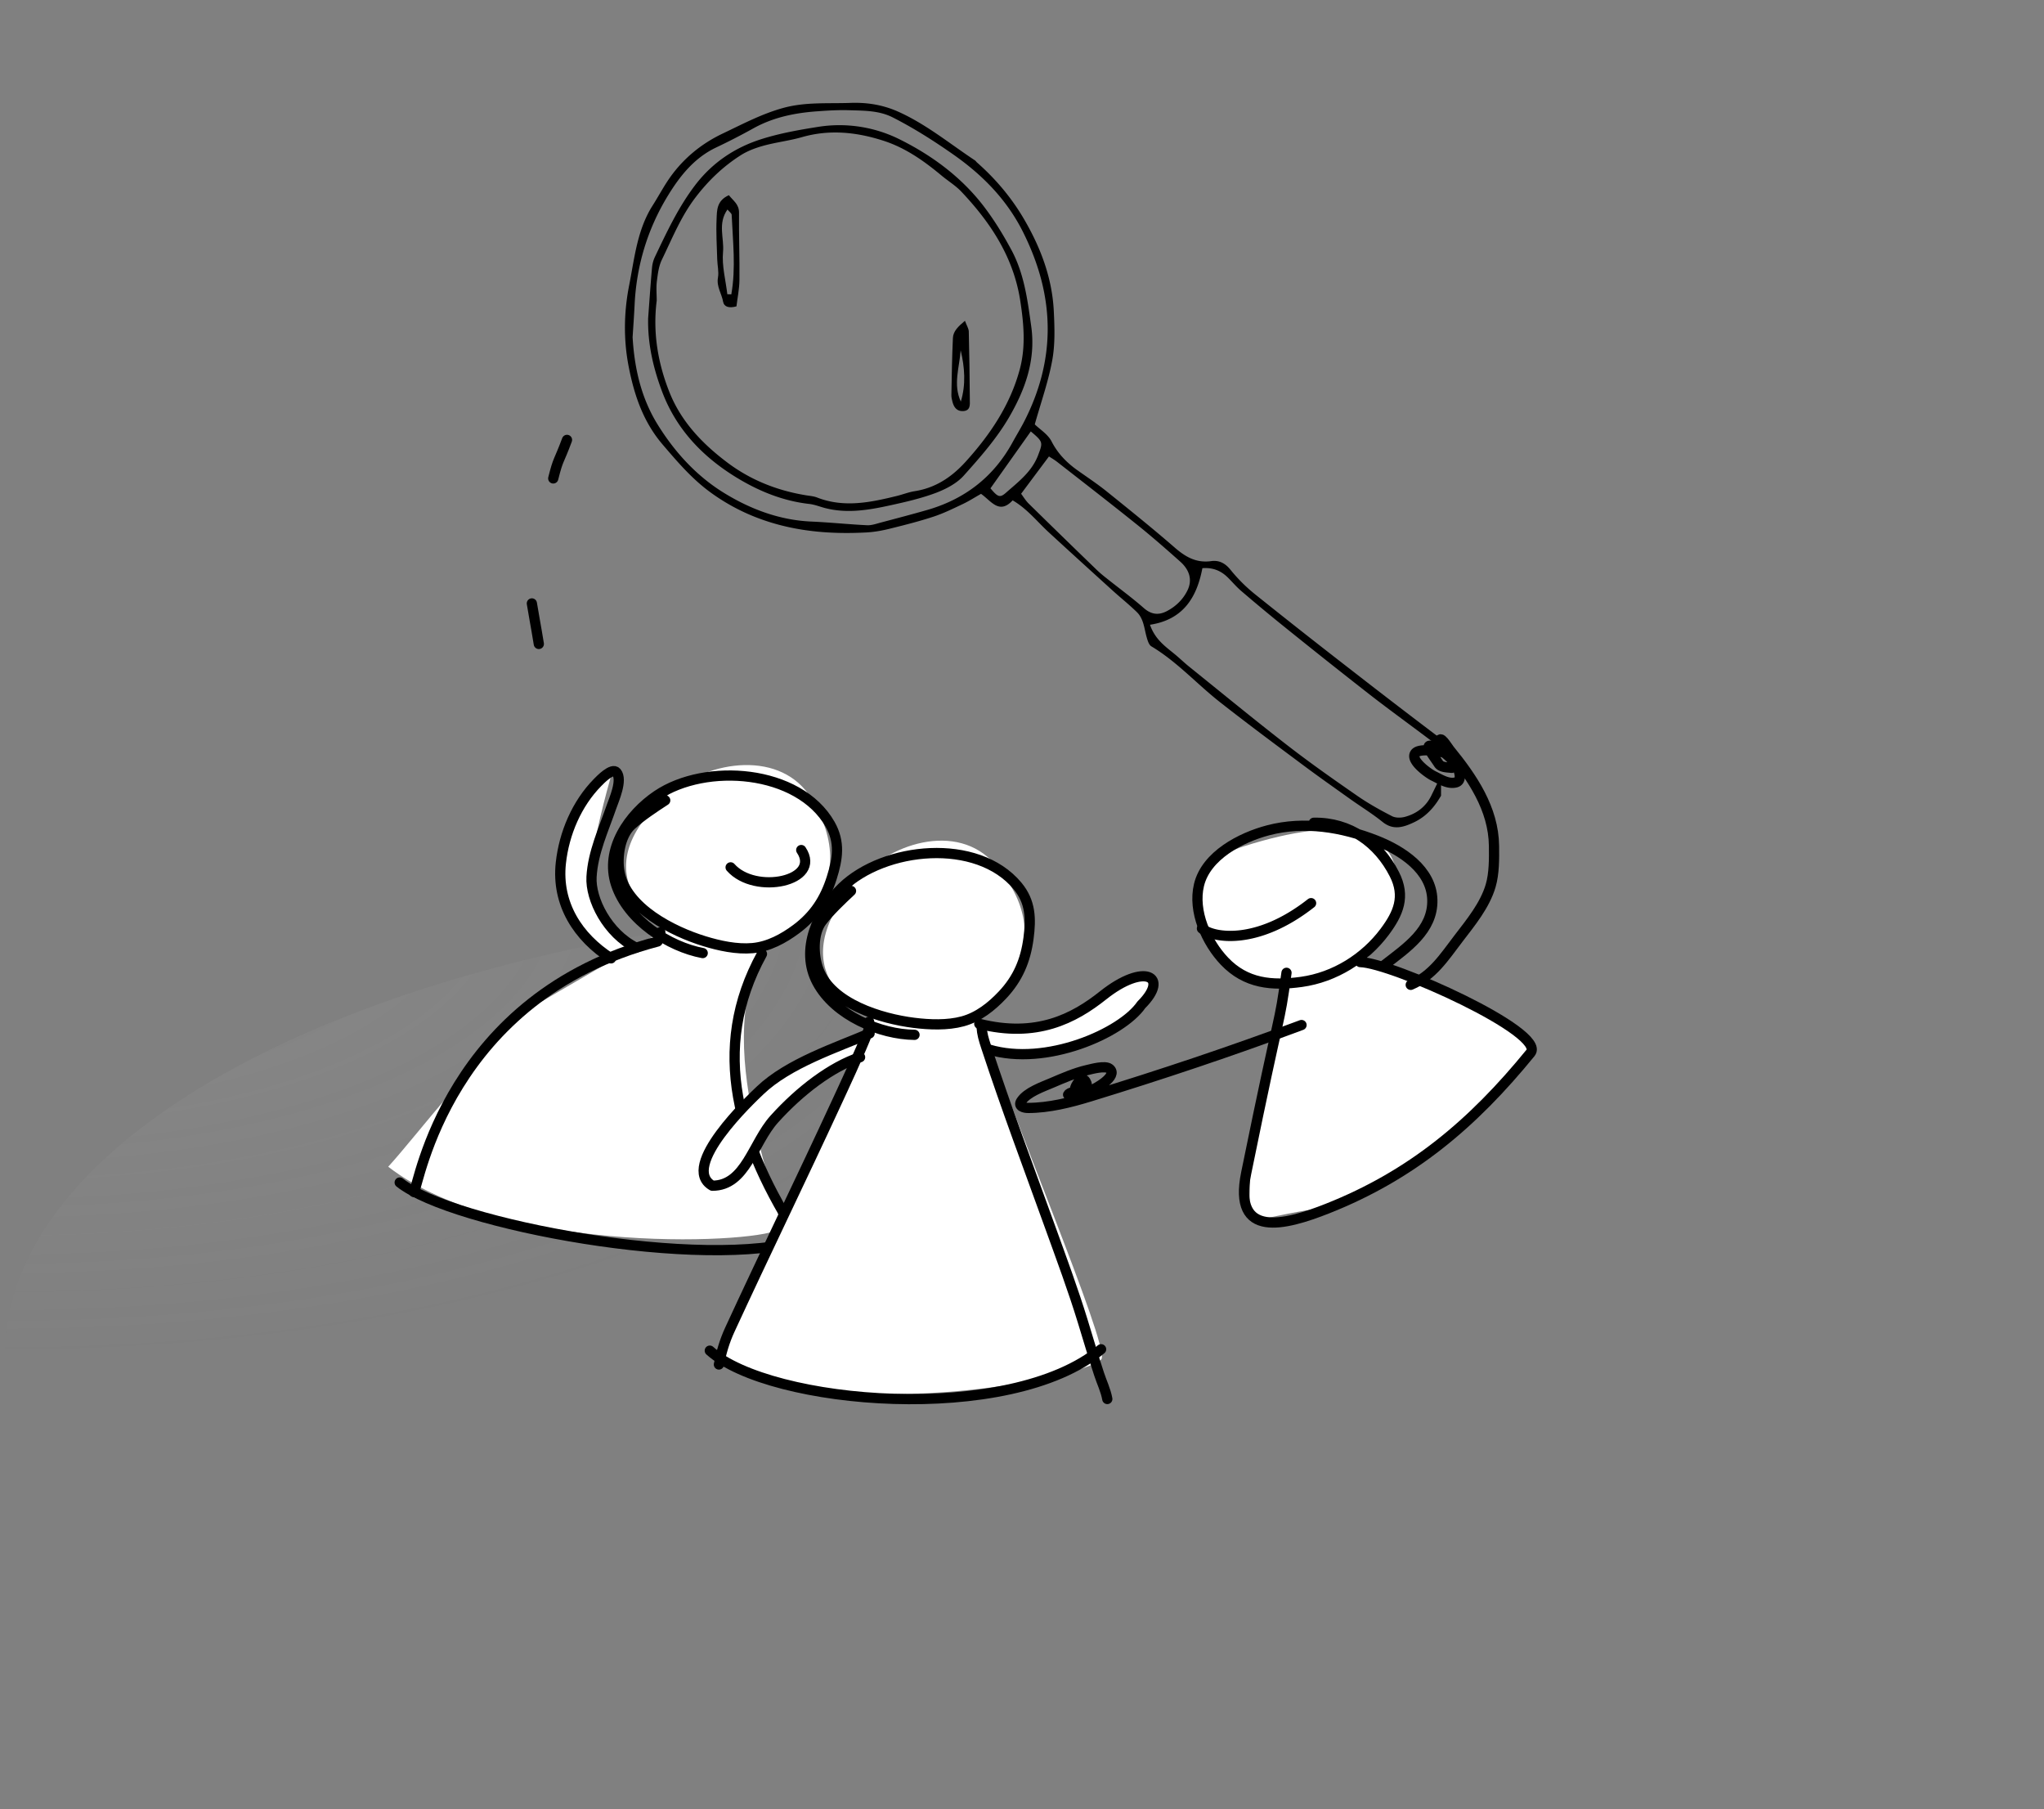 <svg width="200" height="177" fill="none" xmlns="http://www.w3.org/2000/svg"><rect width="100%" height="100%" fill="#808080" stroke="none"/><g clip-path="url(#a)"><path fill-rule="evenodd" clip-rule="evenodd" d="M95.992 48.309c.997.698 1.776 2.058 3.093.637 1.416.82 2.375 2.057 3.504 3.099 2.082 1.917 4.181 3.822 6.279 5.725.782.707 1.608 1.366 2.363 2.1.687.666.724 1.619.971 2.478.09.317.214.734.459.881 2.506 1.496 4.442 3.675 6.707 5.454 2.661 2.09 5.38 4.107 8.094 6.13 1.54 1.149 3.117 2.259 4.683 3.374 1.044.743 2.144 1.416 3.139 2.22 1.056.847 2.06.51 3.069.033 1.535-.726 2.434-2.043 3.121-3.525.19-.413.32-.857.449-1.295.545-1.865.32-2.406-1.216-3.565a747.074 747.074 0 0 1-8.598-6.597 694.51 694.51 0 0 1-9.272-7.298 15.83 15.83 0 0 1-2.431-2.417c-.527-.66-1.137-.96-1.89-.854-1.459.203-2.514-.404-3.571-1.323-2.173-1.887-4.419-3.692-6.66-5.495-.923-.743-1.92-1.399-2.887-2.087-1.05-.75-1.901-1.629-2.508-2.81-.353-.688-1.132-1.166-1.64-1.66.606-2.158 1.328-4.186 1.71-6.273.284-1.55.231-3.182.153-4.775-.156-3.25-1.272-6.216-2.909-9.02-1.234-2.114-2.783-3.946-4.617-5.56-.068-.06-.116-.147-.19-.196-2.474-1.638-4.768-3.538-7.508-4.765-1.507-.673-3.052-.919-4.684-.859-2.187.08-4.362-.107-6.547.487-2.111.578-4.001 1.588-5.931 2.505-2.22 1.052-4.073 2.616-5.437 4.694-.498.762-.934 1.569-1.423 2.337-1.518 2.378-1.776 5.128-2.3 7.79-.53 2.665-.568 5.378-.043 8.034.535 2.73 1.405 5.334 3.296 7.551 1.402 1.643 2.779 3.26 4.514 4.564a19.727 19.727 0 0 0 5.559 2.909c3.212 1.082 6.547 1.33 9.915 1.146.773-.043 1.547-.187 2.3-.375 1.42-.351 2.84-.711 4.228-1.167.993-.327 1.942-.795 2.89-1.244.608-.29 1.182-.66 1.766-.988Zm16.531 12.806c3.257-.495 4.587-2.68 5.128-5.536 1.004-.077 1.781.237 2.438.865.461.445.87.946 1.357 1.361a176.516 176.516 0 0 0 4.22 3.507 682.697 682.697 0 0 0 8.383 6.652c2.024 1.572 4.108 3.068 6.146 4.617 1.154.88 1.375 1.493.93 2.846-.267.814-.682 1.583-1.054 2.36-.526 1.094-1.421 1.792-2.57 2.111-.401.116-.946.125-1.298-.06-1.176-.604-2.342-1.256-3.426-2.009-2.295-1.587-4.58-3.193-6.783-4.9-3.253-2.519-6.433-5.135-9.636-7.713-.497-.4-.954-.848-1.448-1.252-.916-.747-1.9-1.437-2.387-2.85ZM61.899 32.978c.068-1.046.143-2.092.194-3.14.18-3.85 1.27-7.45 3.274-10.722 1.164-1.9 2.568-3.673 4.694-4.683a64.142 64.142 0 0 0 3.659-1.88c1.924-1.07 4.014-1.501 6.176-1.66 1.097-.08 2.204-.148 3.302-.108 1.407.046 2.834.03 4.156.7 2.048 1.043 3.968 2.262 5.854 3.579 2.91 2.026 5.305 4.455 6.897 7.64 1.512 3.028 2.432 6.203 2.409 9.605-.024 3.112-.841 6.04-2.241 8.809-.37.733-.803 1.435-1.198 2.155-1.856 3.388-4.676 5.562-8.38 6.622-1.494.428-3.002.823-4.504 1.221-.443.117-.904.284-1.348.264-1.819-.088-3.634-.28-5.456-.36-3.112-.137-5.954-1.212-8.534-2.796-2.715-1.666-4.867-4.036-6.535-6.746-1.588-2.58-2.243-5.476-2.419-8.5Zm40.74 11.673c.215.14.529.319.812.541 2.634 2.056 5.274 4.097 7.876 6.188 1.42 1.14 2.792 2.345 4.152 3.555.957.852 1.191 1.842.709 2.823-.435.884-1.125 1.552-1.99 2.011-.805.428-1.528.365-2.268-.278-1.168-1.024-2.427-1.943-3.644-2.914a12.339 12.339 0 0 1-.941-.799 1162.548 1162.548 0 0 1-6.686-6.51c-.311-.307-.541-.698-.745-.968.955-1.282 1.825-2.446 2.725-3.649Zm-5.725 3.118 3.948-5.567c1.223 1.034 1.189 1.069.712 2.332-.611 1.614-1.933 2.601-3.15 3.672-.59.518-.797.41-1.51-.437Z" fill="#000"/><path fill-rule="evenodd" clip-rule="evenodd" d="M63.42 31.091c-.062 2.517.498 4.917 1.372 7.234 1.376 3.65 3.94 6.34 7.224 8.357 2.202 1.35 4.567 2.323 7.173 2.616.494.055.973.245 1.458.379 2.156.582 4.284.232 6.393-.23 1.521-.332 3.053-.68 4.505-1.221.999-.378 2.064-.927 2.756-1.701 1.61-1.797 3.237-3.648 4.44-5.718 1.559-2.682 2.621-5.572 2.165-8.857-.359-2.592-.69-5.17-1.94-7.496-.818-1.52-1.732-3.01-2.787-4.375-2.163-2.787-4.984-4.867-8.105-6.424a13.214 13.214 0 0 0-8.02-1.245c-1.844.29-3.705.621-5.482 1.177-2.626.818-4.852 2.295-6.554 4.527-1.648 2.164-2.782 4.598-3.94 7.024a3.163 3.163 0 0 0-.28 1.051c-.147 1.634-.255 3.268-.377 4.902Zm.838-1.676c0-.637-.063-1.283.016-1.912.09-.713.181-1.47.492-2.105 1.01-2.08 1.861-4.226 3.306-6.109 1.253-1.635 2.681-3 4.386-4.09.682-.437 1.481-.734 2.268-.95 1.23-.337 2.518-.482 3.744-.834 2.709-.774 5.346-.494 7.97.35 2.172.7 3.986 1.991 5.71 3.427.633.525 1.356.965 1.917 1.557 2.874 3.038 5.105 6.42 5.761 10.662.349 2.258.553 4.506-.051 6.739-.94 3.474-2.893 6.369-5.287 9.013-1.364 1.504-2.947 2.568-4.996 2.887-.585.092-1.145.319-1.722.46-2.598.639-5.193 1.186-7.828.155-.336-.13-.714-.155-1.079-.215-2.801-.458-5.384-1.475-7.655-3.172-2.445-1.831-4.54-4.002-5.693-6.88-1.149-2.873-1.652-5.875-1.26-8.983Z" fill="#000"/><path fill-rule="evenodd" clip-rule="evenodd" d="M71.317 19.093c-1.208.544-1.162 1.502-1.2 2.324-.063 1.32.026 2.647.062 3.967.016.591.175 1.2.072 1.766-.159.883.364 1.573.503 2.366.087.502.579.655 1.307.453.095-.808.283-1.694.292-2.582.026-2.189-.065-4.38-.04-6.57.011-.831-.554-1.17-.996-1.724Zm.24 9.702-.39-.012c-.16-1.38-.546-2.781-.42-4.134.127-1.336-.544-2.777.433-4.154.177.219.408.367.412.525.114 2.596.424 5.195-.036 7.775Zm22.862 2.585c-.684.57-1.153 1.03-1.18 1.698-.087 1.854-.112 3.713-.148 5.568-.004.223.052.453.108.67.138.532.434.931 1.037.898.742-.038.665-.642.659-1.12-.017-2.224-.048-4.45-.102-6.672-.01-.283-.199-.564-.374-1.041Zm-.42 2.885c.397 1.675.524 3.348.014 5.018-.775-1.676-.13-3.345-.014-5.018Z" fill="#000"/><path d="M52.042 59.028c.184 1.161.349 1.933.68 3.963M54.134 46.8c.5-2 .5-1.5 1.345-3.768" stroke="#000" stroke-linecap="round"/></g><ellipse opacity=".5" rx="99.51" ry="44.322" transform="matrix(-1 0 -.011 -1 100 132.681)" fill="url(#b)" fill-opacity=".5"/><path d="M129.862 118.099c6.968-.912 16.452-10.634 20.323-15.381-3.484-4.557-16.839-8.544-16.839-8.544 4.064-3.989 8.129-17.66-11.614-11.394-10.28 3.263-.58 14.811 4.065 13.672-1.161 4.367-3.484 14.241-3.484 18.799 0 5.696-1.161 3.987 7.549 2.848Z" fill="#fff"/><path d="M128.552 80.485c3.508-.067 6.315 1.953 7.88 5.023 1.118 2.194.396 3.85-.95 5.65-1.932 2.582-4.886 4.439-8.132 4.891-2.912.406-5.45.17-7.539-2.024-1.766-1.854-3.112-4.884-2.493-7.454.696-2.893 4.118-4.656 6.767-5.35 3.541-.93 7.228-.319 10.581.997 2.509.984 5.406 2.866 5.484 5.802.078 2.97-2.519 4.698-4.653 6.355" stroke="#000" stroke-linecap="round" stroke-linejoin="round"/><path d="M133.094 94.113c3.082.06 18.281 6.899 16.665 8.881-5.658 6.939-11.615 11.96-19.87 15.229-4.17 1.651-9.273 3.004-7.955-3.458 3.554-17.435 3.146-13.838 3.947-19.604" stroke="#000" stroke-linecap="round" stroke-linejoin="round"/><path d="M138.036 96.34c2.144-.91 3.272-2.7 4.675-4.535 1.194-1.562 2.581-3.24 3.146-5.16.356-1.213.341-2.652.327-3.903-.043-3.625-2.119-6.671-4.349-9.405-.215-.264-.994-1.601-.994-.713 0 .46.306.573.668.786m-14.158 26.861c-6.814 2.543-13.76 4.866-20.717 6.996-1.904.583-4.015 1.114-6.033 1.114-.4 0-1.019-.153-.675-.67.579-.872 2.062-1.382 2.983-1.776 1.104-.473 2.289-.991 3.465-1.259.451-.103 1.761-.475 2.189-.131.904.725-1.463 2.016-1.885 2.147-.402.125-1.499.62-1.499-.131 0-.34.679-1.386 1.039-.786.64 1.067-1.47.847-1.707 1.31" stroke="#000" stroke-linecap="round" stroke-linejoin="round"/><path d="M143.246 75.637c-.397-.6-.891-1.737-1.677-1.951-.569-.155-2.686-.577-3.102.014-.493.7 1.339 1.984 1.774 2.192.652.312 1.425.837 2.196.648.772-.19.234-1.44-.022-1.791a5.044 5.044 0 0 0-2.211-1.733c-.566-.222-.473.123-.223.524.249.4.535.784.794 1.18.24.366.864.336 1.269.393m-13.758 13.235c-5.342 4.193-9.637 3.384-10.678 2.482" stroke="#000" stroke-linecap="round" stroke-linejoin="round"/><path d="M37.986 114.132c2.713-2.953 8.862-11.18 14.459-15.839l12.673-7.388S56.3 85.6 65.323 77.79c4.15-3.593 11.204-4.373 14.055.313C85.24 87.738 75.3 92.152 75.3 92.152c-6.535 9.399 1.846 26.641.923 28.029-.922 1.389-26.65 2.879-38.237-6.049Z" fill="#fff"/><path d="M55.71 89.443c.372.745 3.261 3.725 4.66 5.121l1.397.931 2.331-1.863c-1.087-.62-3.541-2.234-4.66-3.724-1.398-1.862-1.397-4.19-1.396-6.053 0-1.49 1.244-6.21 1.866-8.383-.62-.155-2.33.56-4.196 4.658-2.332 5.123-.468 8.382-.003 9.313Z" fill="#fff"/><path d="M62.234 92.701c-2.796-1.396-4.48-4.731-4.354-6.926.137-2.396 1.174-4.595 1.944-6.83.242-.704 1.125-2.652.499-3.396-.42-.499-1.619.76-1.839.983-2.056 2.082-3.293 5.004-3.607 7.892-.436 3.996 1.68 7.251 4.91 9.325" stroke="#000" stroke-linecap="round" stroke-linejoin="round"/><path d="M64.612 91.193c-.06.275-.13.665-.268.906-20.57 5.414-23.374 23.844-23.838 24.511" stroke="#000" stroke-linecap="round" stroke-linejoin="round"/><path d="M39.108 115.676c5.135 4.092 29.859 8.717 39.642 5.586" stroke="#000" stroke-linecap="round" stroke-linejoin="round"/><path d="M74.555 93.32c-5.13 9.316-2.335 18.63 3.725 27.944M65.09 78.292c-1.035.674-2.375 1.554-3.319 2.422-1.119 1.03-1.42 3.15-1.153 4.598.649 3.523 5.214 5.807 8.285 6.75 1.471.453 3.183.826 4.732.685 1.58-.145 3.032-.936 4.282-1.868 1.762-1.314 2.807-2.922 3.468-5.012.588-1.855.832-3.49-.164-5.235-3.077-5.382-12.172-6.034-16.932-2.823-2.74 1.849-5.148 5.27-4.01 8.726 1.153 3.507 5.2 6.085 8.48 6.696" stroke="#000" stroke-linecap="round" stroke-linejoin="round"/><path d="M71.489 84.846c2.408 2.733 8.938 1.335 6.91-1.693" stroke="#000" stroke-linecap="round" stroke-linejoin="round"/><path d="M76.23 104.811c4.198-2.328 9.794-3.725 10.26-3.725.933.311 1.866 1.211-1.865 2.329-4.663 1.396-8.86 6.053-10.26 8.381-1.398 2.328-3.264 3.725-4.663 4.19-1.12.373-1.4-1.086-1.4-1.862 1.244-2.329 4.57-7.451 7.928-9.313Zm19.588-2.327-.933-2.328c1.4.465 6.063.466 7.929 0 1.492-.372 5.285-2.638 6.995-3.725 1.243-.465 3.638-1.024 3.265.466-.467 1.863-5.597 4.191-7.928 5.588-1.866 1.117-6.996.465-9.328-.001Z" fill="#fff"/><path d="M107.79 132.919c-.667 1.528-24.39 6.872-37.355.087 5.33-10.962 9.952-22.685 15.055-33.435 0 0-9.608-3.695-2.081-12.95 3.461-4.256 10.274-6.246 13.897-2.126 7.45 8.473-1.57 14.54-1.57 14.54 2.817 9.182 12.72 32.357 12.054 33.884Z" fill="#fff"/><path d="M85.041 99.945c-.011.281-.011.677-.106.939-.617 1.71-2.72 6.198-3.06 6.935-3.438 7.444-7.031 14.816-10.466 22.261-.508 1.103-.835 2.213-1.066 3.398" stroke="#000" stroke-linecap="round" stroke-linejoin="round"/><path d="M69.451 132.123c5.882 5.291 29.34 7.33 38.289-.136" stroke="#000" stroke-linecap="round" stroke-linejoin="round"/><path d="M96.043 100.418c.056.776.194 1.211.47 2.055 1.944 5.909 4.138 11.739 6.249 17.59 1.101 3.051 2.237 6.105 3.188 9.206.528 1.72 1.033 3.442 1.594 5.151.267.813.651 1.589.802 2.433m-25.077-49.7c-.903.843-2.07 1.943-2.848 2.96-.922 1.208-.85 3.348-.335 4.728 1.252 3.356 6.147 4.815 9.335 5.213 1.528.19 3.279.261 4.78-.147 1.53-.416 2.823-1.446 3.891-2.58 1.507-1.6 2.256-3.364 2.544-5.536.256-1.93.212-3.581-1.074-5.126-3.966-4.768-13.038-3.834-17.167.152-2.377 2.295-4.153 6.08-2.43 9.287 1.747 3.254 6.181 5.092 9.518 5.125m-4.393-.142c-3.264 1.397-7.943 2.925-10.726 5.588-.817.782-7.927 7.45-4.663 9.313 3.265.001 3.964-4.191 6.062-6.519 2.518-2.794 5.596-5.122 8.394-6.053" stroke="#000" stroke-linecap="round" stroke-linejoin="round"/><path d="M96.752 102.663c5.596 1.682 13.014-1.595 14.924-4.371 2.798-2.794.293-4.134-3.732-.932-2.873 2.287-6.528 4.191-12.125 2.793" stroke="#000" stroke-linecap="round" stroke-linejoin="round"/><defs><radialGradient id="b" cx="0" cy="0" r="1" gradientUnits="userSpaceOnUse" gradientTransform="scale(99.51 44.322) rotate(90 0 1)"><stop stop-color="#C4C4C4" stop-opacity=".5"/><stop offset="1" stop-color="#C4C4C4" stop-opacity="0"/></radialGradient><clipPath id="a"><path fill="#fff" transform="translate(46.042)" d="M0 0h94.96v96.264H0z"/></clipPath></defs></svg>